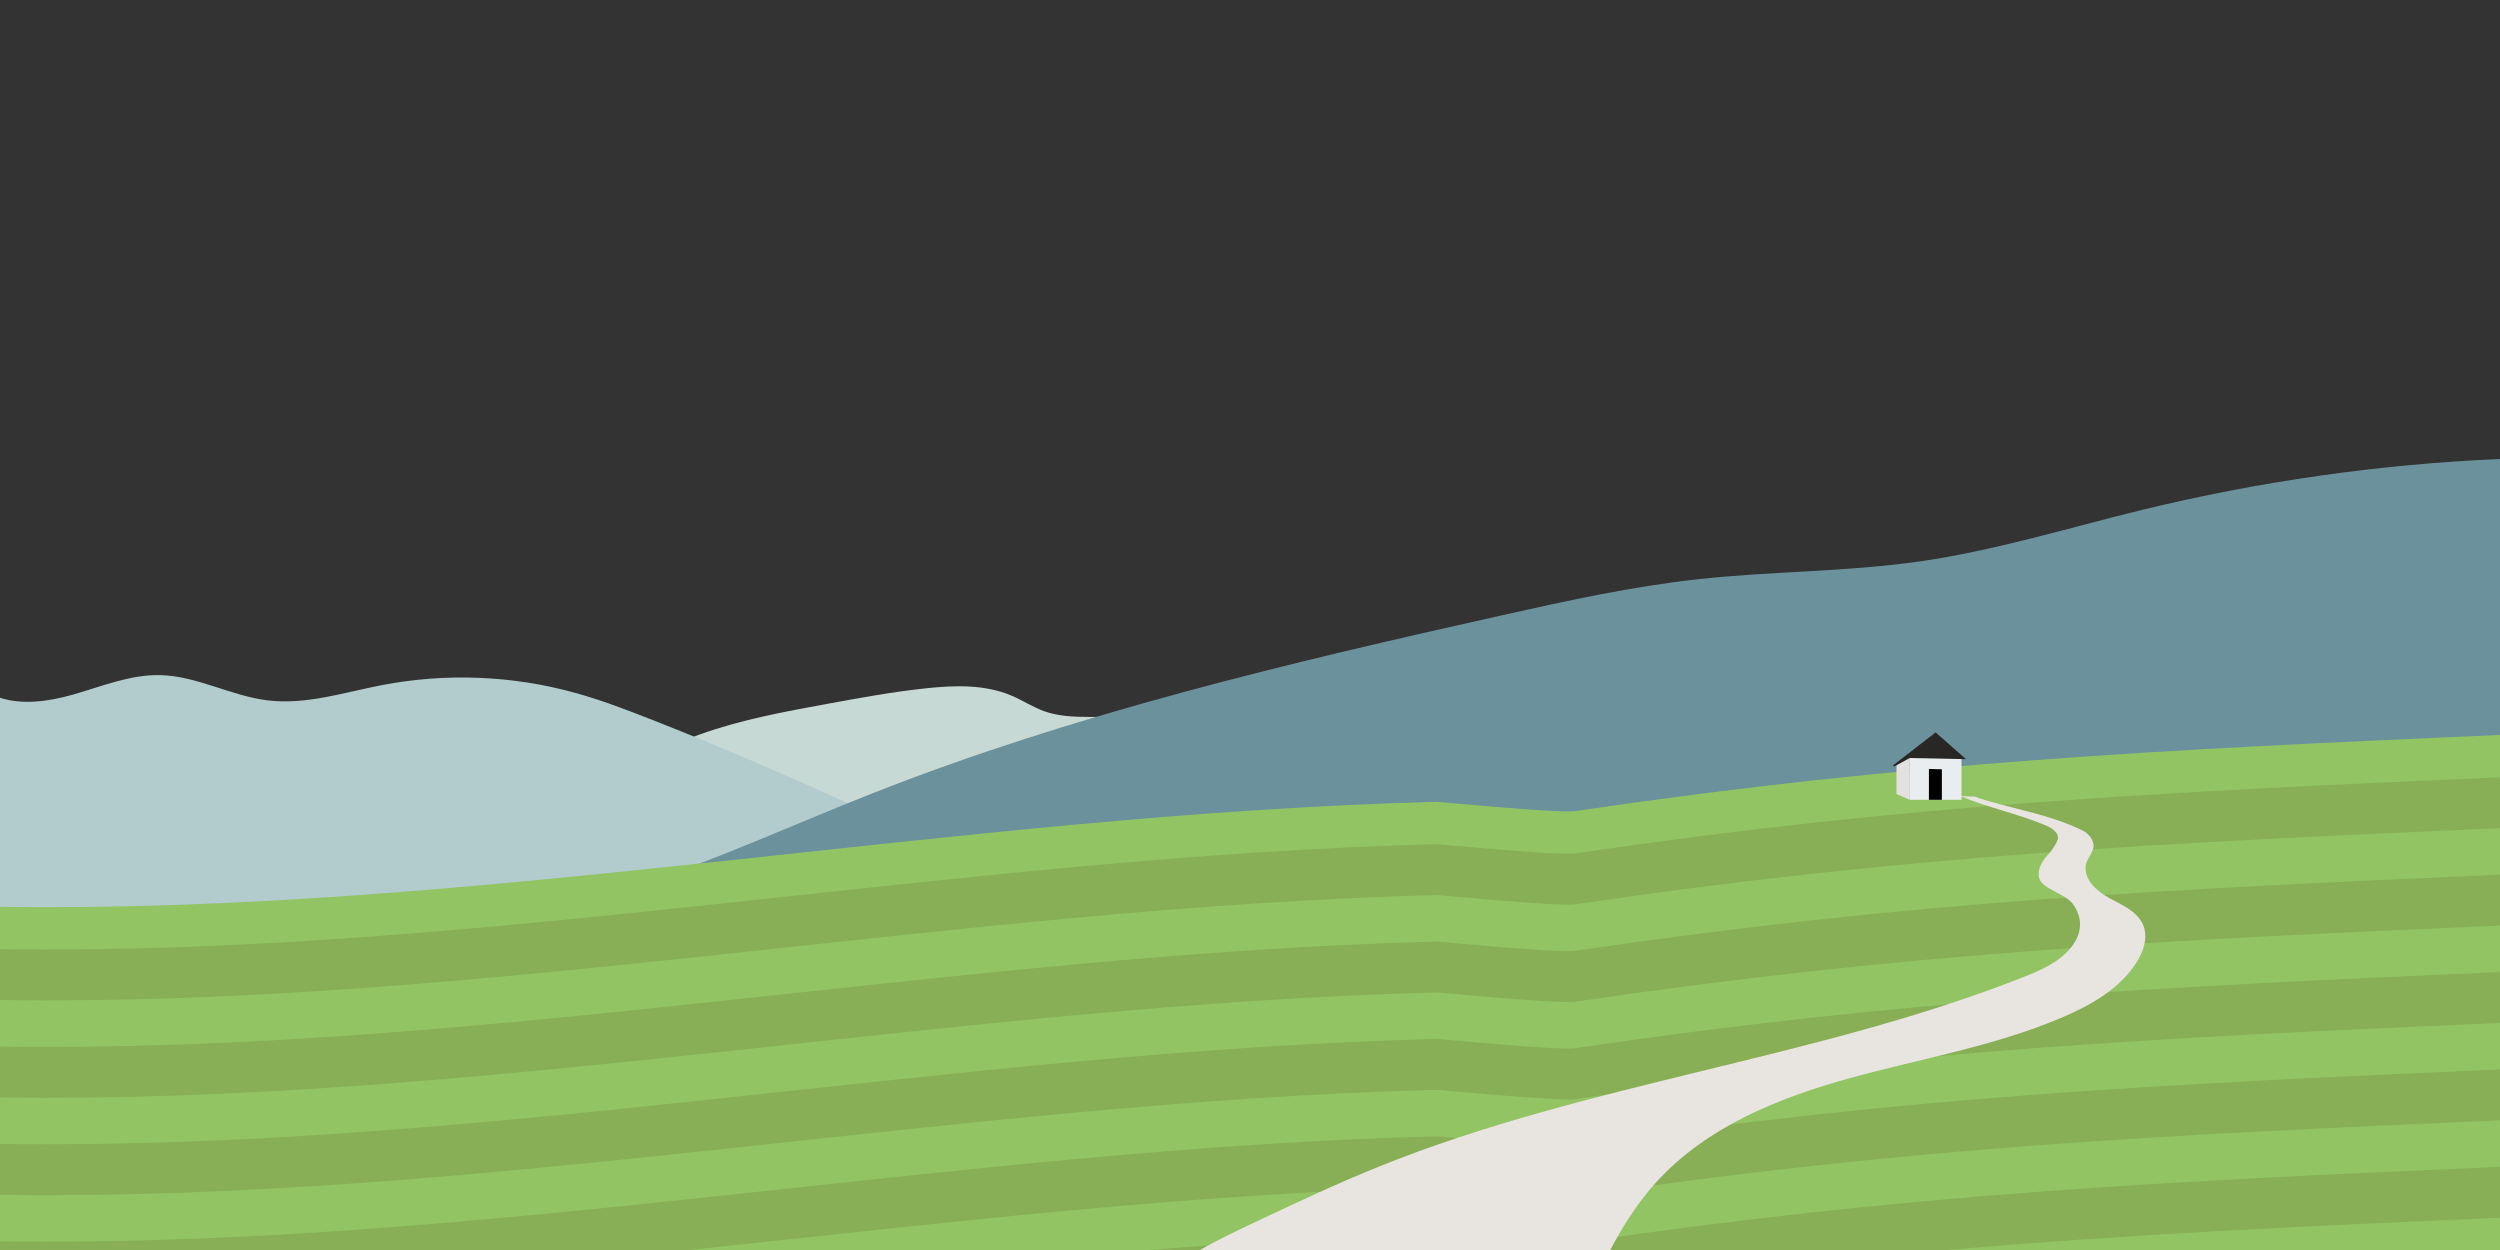 <?xml version="1.0" encoding="UTF-8"?>
<svg id="filed" xmlns="http://www.w3.org/2000/svg" viewBox="0 0 2000 1000">
  <rect x="0" y="0" width="2000" height="1000" fill="#333333" stroke="none"/>
  <defs>
    <style>
      .cls-1 {
        fill: #e8e4e0;
      }

      .cls-1, .cls-2, .cls-3, .cls-4, .cls-5, .cls-6, .cls-7, .cls-8, .cls-9, .cls-10 {
        stroke-width: 0px;
      }

      .cls-3 {
        fill: #88af55;
      }

      .cls-4 {
        fill: #e2e1e0;
      }

      .cls-5 {
        fill: #b2cccd;
      }

      .cls-6 {
        fill: #92c463;
      }

      .cls-7 {
        fill: #282726;
      }

      .cls-8 {
        fill: #6b919c;
      }

      .cls-9 {
        fill: #eaedef;
      }

      .cls-10 {
        fill: #c7d9d4;
      }
    </style>
  </defs>
  <g id="mountains">
    <g id="mountain_3" data-name="mountain 3">
      <path class="cls-10" d="m483.04,622.96c25.23-12.99,50.54-26.01,77.26-35.56,32.73-11.7,67.1-18.01,101.3-24.28,26.11-4.79,52.25-9.58,78.64-12.42,23.2-2.5,47.51-3.34,68.98,5.81,8.86,3.78,17,9.17,26.07,12.43,23.07,8.28,48.91,1.75,72.92,6.67,7.44,1.53,14.98,4.37,20,10.07,6.23,7.09,7.45,17.14,8.4,26.54,4.05,40.34,7.53,83.64-12.38,118.95-14.43,25.58-39.72,43.64-66.88,54.82-27.16,11.18-56.4,16.16-85.36,21.05-24.97,4.22-50.18,8.43-75.48,7.27-41.57-1.91-80.97-18.17-119.37-34.2-44.6-18.61-93.07-40.84-113.19-84.78-2.44-5.33-4.42-11.07-4.06-16.91.33-5.26,2.53-10.19,4.7-14.99,6.21-13.74,12.41-27.47,18.62-41.21"/>
    </g>
    <path class="cls-5" d="m519.38,574.96c-19.44-7.62-38.99-15.06-59.1-20.64-50.25-13.96-103.74-16.09-154.94-6.19-30.22,5.85-60.51,15.87-91.07,12.2-29.45-3.54-56.72-19.63-86.37-20.24-23.96-.49-46.78,9.17-69.84,15.69C39.2,561.11,18.21,564.12,0,558.22v206.79c27.53,6.39,56.24,8.92,84.49,11.32,60.22,5.12,120.6,10.25,181,8.21,86.28-2.91,171.48-20.41,257.68-25.15,77.35-4.25,155.56,1.77,231.89-11.47,29.63-5.14,58.76-13.16,86.84-23.92-104.45-55.98-212.21-105.78-322.53-149.05Z"/>
    <g>
      <path class="cls-8" d="m461.69,709.47l-48.15,23.63c32.83-5.41,64.83-13.99,96.35-24.37-16.06-.19-32.12.01-48.19.75Z"/>
      <path class="cls-8" d="m2000,367.18c-96.46,4.2-192.51,17.85-286.31,40.73-59.13,14.42-117.55,32.54-177.8,41.2-58.62,8.43-118.18,7.79-177.05,14.22-52.77,5.76-104.74,17.17-156.55,28.74-171.11,38.21-342.51,78.63-505.57,143.07-62.16,24.56-123.52,52.72-186.83,73.57,83.27.99,166.36,12.82,249.58,18.83,105.72,7.64,211.88,5.89,317.86,4.14,160.09-2.65,320.18-5.3,480.27-7.95,147.47-2.44,294.94-4.88,442.41-7.32v-349.23Z"/>
    </g>
  </g>
  <g id="filed-2" data-name="filed">
    <g id="field_green" data-name="field green">
      <path class="cls-6" d="m2000,1000v-412.06c-269.66,11.78-473.18,21.47-740.14,60.96-12.54,1.86-109.61-7.47-110.24-7.45C765.36,651.35,384.24,730.89,0,725.46v274.54h2000Z"/>
    </g>
    <g id="filed_dark" data-name="filed dark">
      <g id="field">
        <path class="cls-3" d="m1259.86,682.78c-12.54,1.86-109.61-7.47-110.24-7.45-384.26,9.9-765.37,89.44-1149.62,84.02v40.71c384.24,5.43,765.36-74.11,1149.62-84.02.63-.02,97.7,9.31,110.24,7.45,266.96-39.49,470.48-49.17,740.14-60.96v-40.71c-269.66,11.78-473.18,21.47-740.14,60.96Z"/>
      </g>
      <g id="field-2" data-name="field">
        <path class="cls-3" d="m1259.86,760.69c-12.54,1.86-109.61-7.47-110.24-7.45-384.26,9.9-765.37,89.44-1149.62,84.02v40.71c384.24,5.43,765.36-74.11,1149.62-84.02.63-.02,97.7,9.31,110.24,7.45,266.96-39.49,470.48-49.17,740.14-60.96v-40.71c-269.66,11.78-473.18,21.47-740.14,60.96Z"/>
      </g>
      <g id="field-3" data-name="field">
        <path class="cls-3" d="m1259.86,838.59c-12.54,1.86-109.61-7.47-110.24-7.45-384.26,9.9-765.37,89.44-1149.62,84.02v40.71c384.24,5.43,765.36-74.11,1149.62-84.02.63-.02,97.7,9.31,110.24,7.45,266.96-39.49,470.48-49.17,740.14-60.96v-40.71c-269.66,11.78-473.18,21.47-740.14,60.96Z"/>
      </g>
      <g id="filed-3" data-name="filed">
        <path class="cls-3" d="m1557.99,1000c142.19-12.45,280.19-18.77,442.01-25.84v-40.71c-269.66,11.78-473.18,21.47-740.14,60.96-12.54,1.86-109.61-7.47-110.24-7.45-76.77,1.98-153.42,6.74-230,13.05h638.36Z"/>
      </g>
      <g id="field-4" data-name="field">
        <path class="cls-3" d="m551.4,1000c199.14-21.08,398.26-45.09,598.22-50.24.63-.02,97.7,9.31,110.24,7.45,266.96-39.49,470.48-49.17,740.14-60.96v-40.71c-269.66,11.78-473.18,21.47-740.14,60.96-12.54,1.86-109.61-7.47-110.24-7.45C765.36,918.95,384.24,998.49,0,993.06v6.94h551.4Z"/>
      </g>
    </g>
  </g>
  <g id="hut">
    <rect class="cls-9" x="1527.77" y="604.9" width="41.43" height="34.93"/>
    <polygon class="cls-4" points="1527.77 639.83 1517.21 635.22 1517.21 612.01 1527.77 604.9 1527.77 639.83"/>
    <polygon class="cls-7" points="1548.48 585.94 1572.85 607.33 1525.83 606.39 1548.48 585.94"/>
    <polygon class="cls-7" points="1515.45 613.16 1514.36 612.34 1548.48 585.94 1527.77 606.43 1515.45 613.16"/>
    <polygon class="cls-2" points="1543.13 615.12 1543.13 639.83 1553.49 639.83 1553.49 615.46 1543.13 615.12"/>
  </g>
  <g id="way">
    <path class="cls-1" d="m1288.2,1000c10.45-19.85,22.51-38.67,37.67-55.19,39.83-43.42,97.01-66.56,153.8-82.25,56.79-15.69,115.57-25.43,169.79-48.49,22.88-9.73,45.67-22.59,59.3-43.39,5.92-9.04,9.9-20.59,5.78-30.58-4.46-10.8-16.48-15.9-26.77-21.45-10.29-5.55-20.99-15.1-19.13-26.64.77-4.78,6.73-11.07,6.2-15.89-.58-5.23-4.14-9.42-8.87-11.74-28.17-13.83-59.22-17.57-86.33-27.08l-11.26-.37c22.72,9.45,45.44,13.91,68.16,23.36,5.06,2.1,11.14,6.19,9.58,11.44-1.11,3.73-5.61,9.95-8.32,12.74-5.89,6.06-9.92,16.23-3.91,22.17,6.01,5.94,19.55,9.86,24.52,16.7,8.61,11.86,6.97,24.91-2.65,35.96-9.63,11.05-23.64,17.09-37.27,22.46-166.4,65.62-348.44,84.4-514.39,151.13-34.87,14.02-68.88,30.1-102.86,46.17-13.85,6.55-27.91,13.27-41.27,20.94h328.26Z"/>
  </g>
</svg>